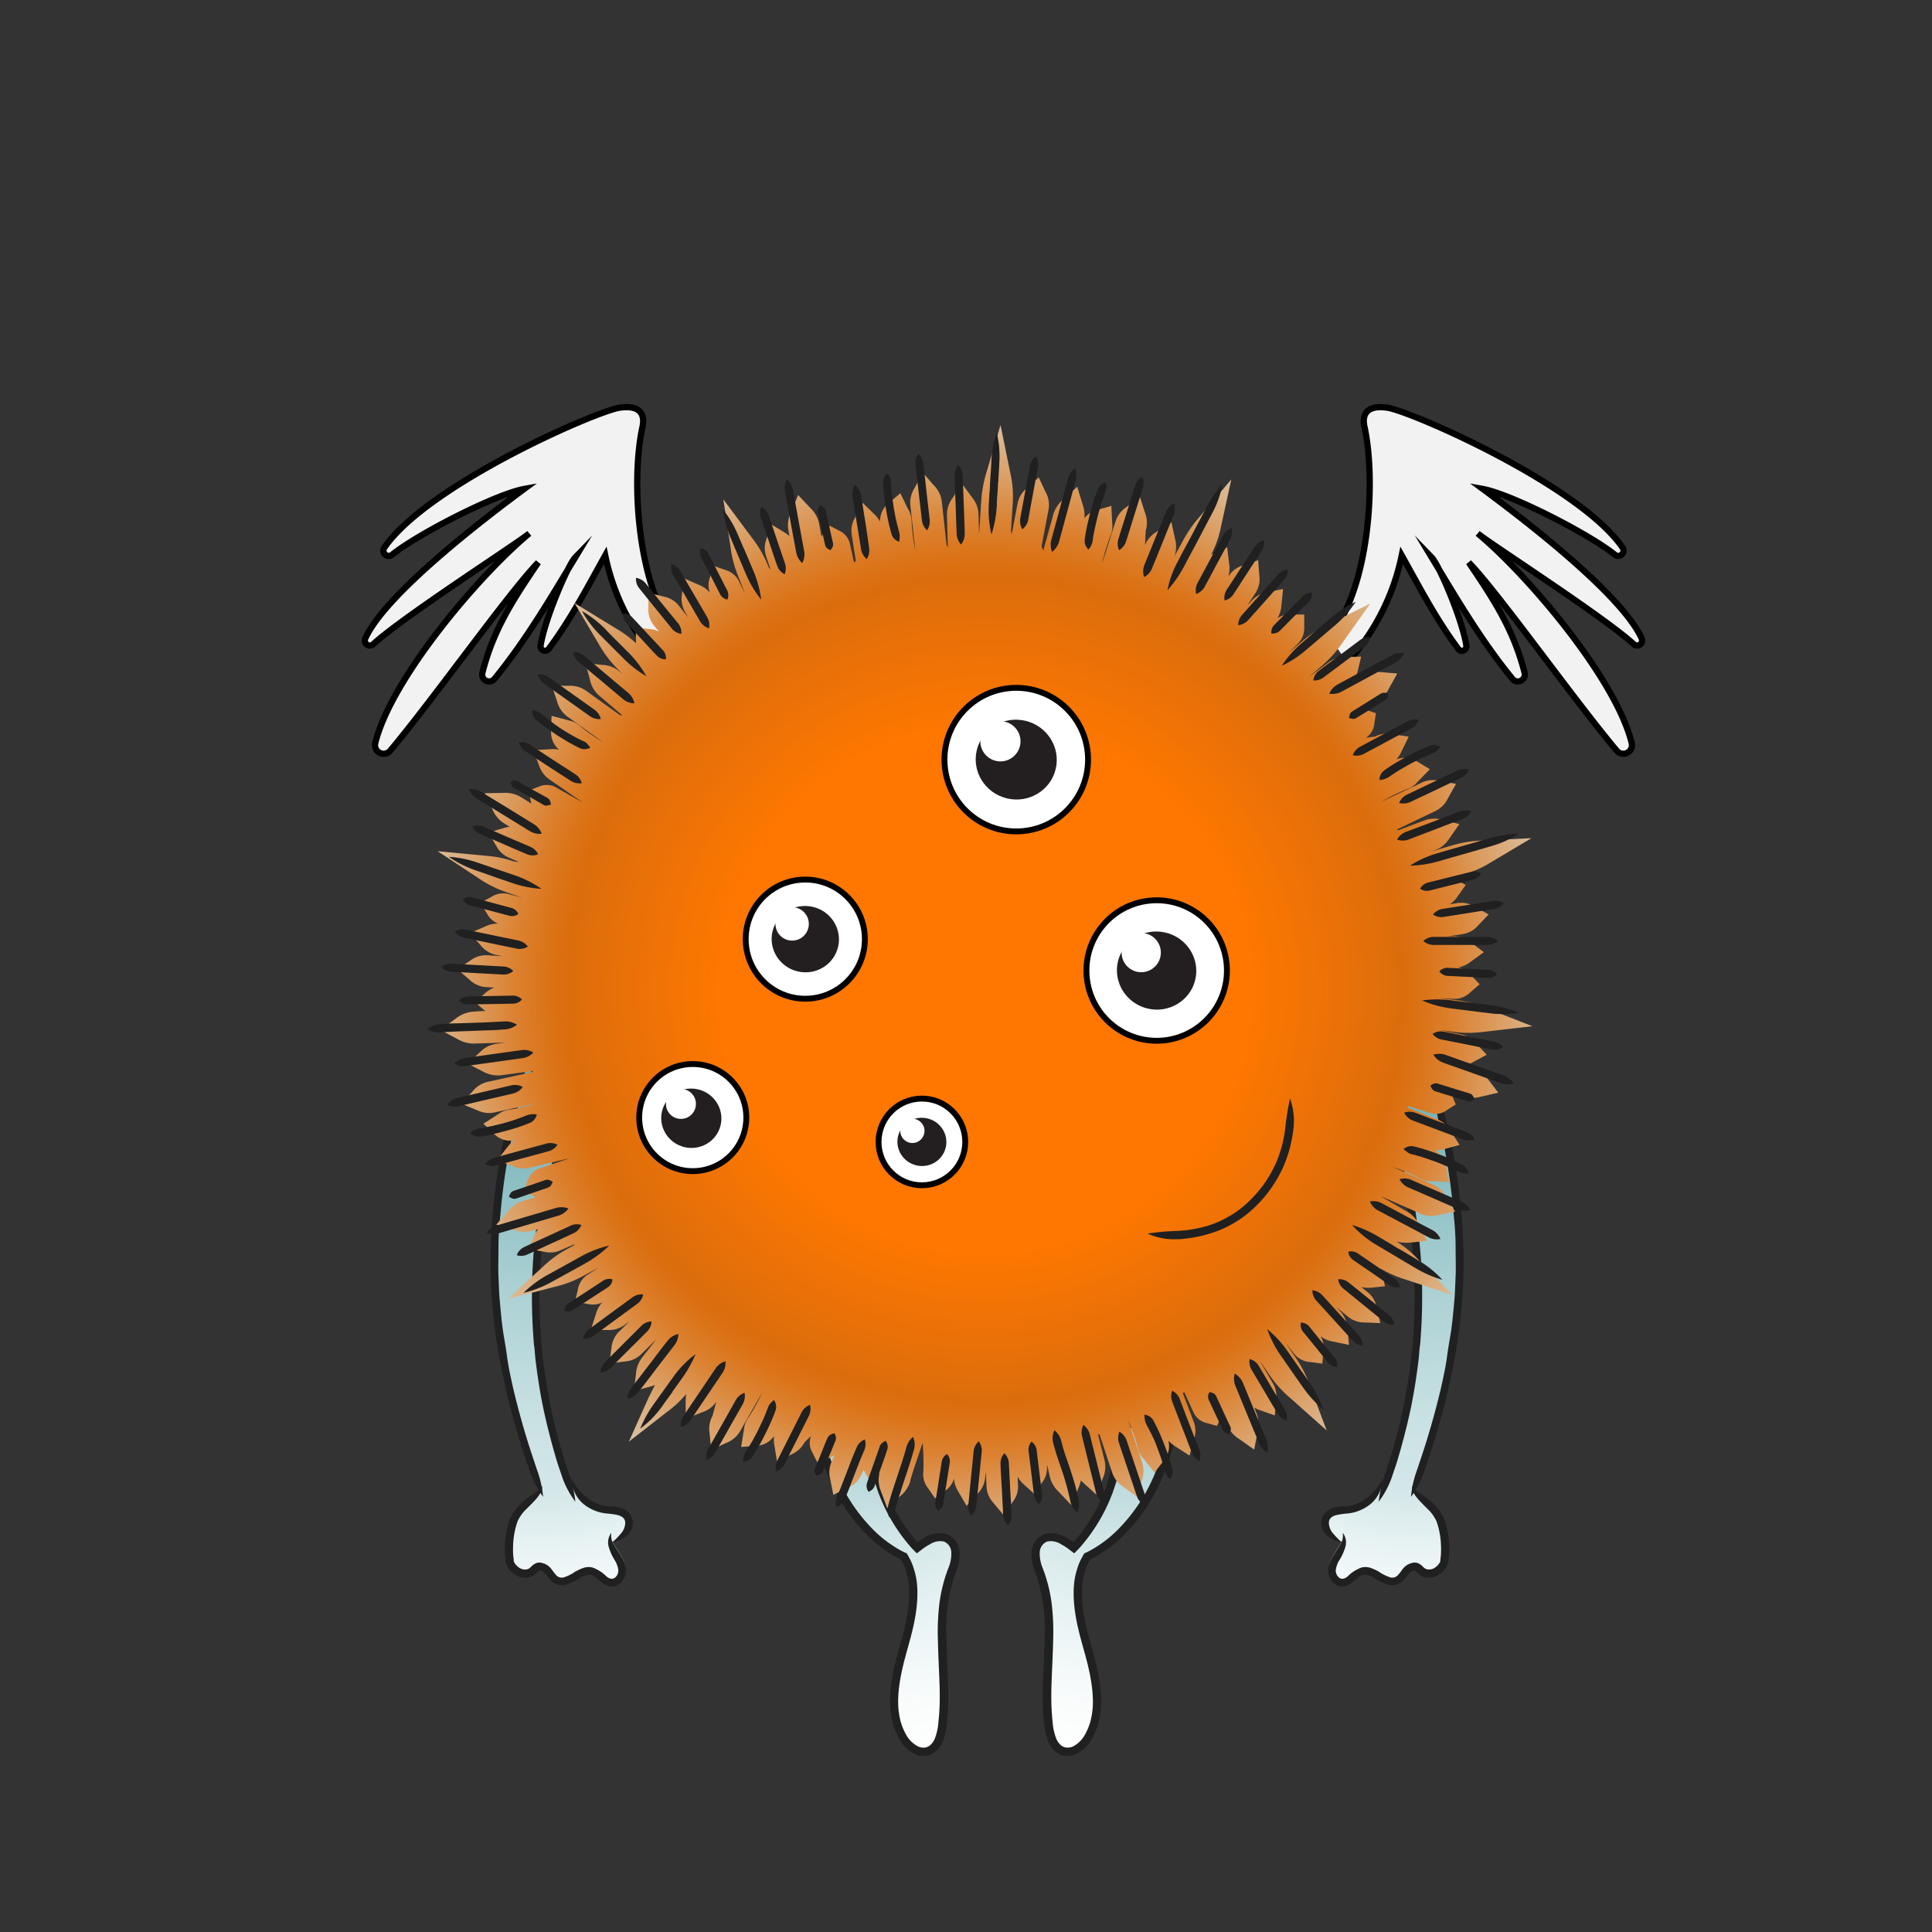 <svg xmlns="http://www.w3.org/2000/svg" xmlns:xlink="http://www.w3.org/1999/xlink" viewBox="0 0 300 300"><rect x="0" y="0" width="300" height="300" fill="#333333" stroke="none"/><defs><style>.cls-1{fill:url(#radial-gradient);}.cls-2{fill:#202020;}.cls-3{fill:url(#New_Gradient_Swatch_19);}.cls-4,.cls-6{fill:#fff;}.cls-4,.cls-8{stroke:#000;stroke-miterlimit:10;}.cls-4{stroke-width:0.76px;}.cls-5{fill:#231f20;}.cls-7{fill:url(#radial-gradient-2);}.cls-8{fill:#f2f2f2;}</style><radialGradient id="radial-gradient" cx="7.14" cy="43.34" fy="-5.857" r="56.22" gradientUnits="userSpaceOnUse"><stop offset="0.05" stop-color="#66aab0"/><stop offset="0.16" stop-color="#7db7bc"/><stop offset="0.4" stop-color="#acd1d4"/><stop offset="0.59" stop-color="#c9e1e3"/><stop offset="0.7" stop-color="#d4e7e9"/><stop offset="0.8" stop-color="#ebf4f5"/><stop offset="0.89" stop-color="#fafcfc"/><stop offset="0.97" stop-color="#fff"/></radialGradient><radialGradient id="New_Gradient_Swatch_19" cx="47.14" cy="42.3" r="102.7" gradientTransform="translate(39.92 46.18) scale(0.99 0.98)" gradientUnits="userSpaceOnUse"><stop offset="0.4" stop-color="#f70"/><stop offset="0.64" stop-color="#db6d0d"/><stop offset="0.67" stop-color="#db7317"/><stop offset="0.72" stop-color="#db8232"/><stop offset="0.78" stop-color="#db9b5e"/><stop offset="0.84" stop-color="#dbb388"/><stop offset="0.93" stop-color="#dbcec3"/></radialGradient><radialGradient id="radial-gradient-2" cx="10" cy="25.24" fy="-19.135" r="49.88" gradientUnits="userSpaceOnUse"><stop offset="0.04" stop-color="#66aab0"/><stop offset="0.14" stop-color="#86bcc0"/><stop offset="0.29" stop-color="#b1d4d7"/><stop offset="0.44" stop-color="#d3e7e8"/><stop offset="0.59" stop-color="#ebf4f5"/><stop offset="0.72" stop-color="#fafcfc"/><stop offset="0.83" stop-color="#fff"/></radialGradient><symbol id="Fuzzballs_arm_1" data-name="Fuzzballs_arm_1" viewBox="0 0 22.77 83.22"><path class="cls-1" d="M22.55,72.9c-2.81-2.8-6.09-2-9.09-5l-1.13-1.7A101,101,0,0,1,8.78,52.6C8.49,51.07,8.24,49.52,8,48A90.13,90.13,0,0,1,9.5,16.81,50.81,50.81,0,0,1,13,6.07S5.83.78,5.83,0C5.1,1.36,3.47,9.36,3,11.11-.38,23.87,1,39.83,2.72,50.28c.22,1.33,1.36,4.93,1.7,6.22,1,3.86,1.87,8,3.53,11.44l-.16.12c-.27.19-.53.36-.81.54A10.45,10.45,0,0,0,5.17,70a9.28,9.28,0,0,0-.7.77,6.21,6.21,0,0,0-.94,1.59,13.08,13.08,0,0,0-.91,4.18,11,11,0,0,0,.13,2.34c0,.11,0,.22.08.33a2.39,2.39,0,0,0,.15.37,4.93,4.93,0,0,0,.36.53,3.54,3.54,0,0,0,1,.82,2.68,2.68,0,0,0,2.36.26,2.58,2.58,0,0,0,.86-.59,1.17,1.17,0,0,1,.37-.3c.07,0,.38,0,.52.13a.73.73,0,0,1,.21.15,1.43,1.43,0,0,1,.25.25c.18.18.38.52.8,1a2.38,2.38,0,0,0,2.16.72,7.27,7.27,0,0,0,2.16-1A2.88,2.88,0,0,1,15.83,81c.54.08,1,.68,1.75,1.22a2.66,2.66,0,0,0,1.35.56,2,2,0,0,0,1.43-.45,2.83,2.83,0,0,0,1.16-2.09,4,4,0,0,0-.36-1.34,6.05,6.05,0,0,0-.32-.61c-.47-.83-.88-1.32-1.17-1.86-.06-.12-.13-.25-.18-.38a5.58,5.58,0,0,0,1.91-.8A2.57,2.57,0,0,0,22.55,72.9Z"/><path class="cls-2" d="M4.39,4.64a16.16,16.16,0,0,0-1.7,4.19c-.16.75-.48,2.25-.88,4.08A101,101,0,0,0,.31,23.68C.1,25.53.1,27.35,0,29s0,3.22,0,4.53.11,2.39.14,3.13.1,1.17.1,1.17,0,.42.1,1.17.15,1.82.34,3.11.37,2.83.69,4.48S2.06,50,2.46,51.84c.85,3.6,1.92,7.38,2.94,10.42.4,1.18.72,2.14.88,2.62a16.54,16.54,0,0,0,2.1,4,16.25,16.25,0,0,0-1-4.4l-.86-2.6c-1-3-2.07-6.76-2.91-10.31-.4-1.79-.79-3.54-1-5.18S2.09,43.26,1.92,42s-.27-2.34-.34-3.07-.1-1.15-.1-1.15-.05-.42-.1-1.16-.08-1.79-.14-3.08,0-2.81,0-4.47.1-3.44.3-5.26A100.69,100.69,0,0,1,3,13.15c.39-1.81.7-3.3.86-4A16.31,16.31,0,0,0,4.39,4.64Z"/><path class="cls-2" d="M9.66,16.41a14.27,14.27,0,0,0-1.54,4.26c0,.25-.11.62-.2,1.09,0,.23-.09.48-.14.76-.11.5-.18,1.16-.27,1.78a85,85,0,0,0-.83,8.47,91.18,91.18,0,0,0,.19,11.07s0,.33.09.92.11,1.42.24,2.43c.25,2,.64,4.78,1.24,7.62s1.39,5.8,2.11,8.22c.37,1.18.72,2.14.87,2.62a14.3,14.3,0,0,0,2.13,4,19.54,19.54,0,0,0-1-4.39c-.15-.48-.49-1.43-.85-2.59-.71-2.39-1.53-5.31-2.08-8.11s-1-5.51-1.23-7.51c-.14-1-.18-1.83-.25-2.4s-.08-.9-.08-.9A90.09,90.09,0,0,1,7.9,32.82c.17-2.85.41-5.84.82-8.34.09-.62.16-1.26.26-1.76,0-.27.1-.52.14-.75.08-.46.15-.83.19-1.07A19.25,19.25,0,0,0,9.66,16.41Z"/><path class="cls-2" d="M13,66a4.7,4.7,0,0,0,.45,2.19A5.22,5.22,0,0,0,15,70.14a7.05,7.05,0,0,0,1.81,1,6,6,0,0,0,1.13.31,6.29,6.29,0,0,0,.72.1,13.92,13.92,0,0,1,1.52.21c1.25.27,1.32.92,1.35,1.22a2.6,2.6,0,0,1-.64,1.71,13.47,13.47,0,0,1-1.46,1.5,6.27,6.27,0,0,0,2.06-.85,2.78,2.78,0,0,0,1.25-2.43,2.33,2.33,0,0,0-.45-1.27,3,3,0,0,0-1.84-1.08c-.32-.07-.74-.12-1.08-.16l-.58,0s-.3,0-.63-.1a5.29,5.29,0,0,1-.93-.26,5.68,5.68,0,0,1-1.51-.81,10.13,10.13,0,0,1-1.6-1.45A7.1,7.1,0,0,1,13,66Z"/><path class="cls-2" d="M19.31,74.63a2.52,2.52,0,0,0-.43,2.21,8.06,8.06,0,0,0,1,2.22,4,4,0,0,1,.54,1.52,1.47,1.47,0,0,1-.5,1.21c-.35.29-.81.29-1.37-.15a5.94,5.94,0,0,0-2.31-1.47,2.71,2.71,0,0,0-1.56.14,8,8,0,0,0-1.21.58,6.69,6.69,0,0,1-1.85.9,1.21,1.21,0,0,1-1.16-.4c-.29-.31-.55-.7-.78-1a3.44,3.44,0,0,0-.39-.4,2.56,2.56,0,0,0-1-.51,1.56,1.56,0,0,0-1,0,2.4,2.4,0,0,0-.82.58,1.68,1.68,0,0,1-.5.37,1.64,1.64,0,0,1-1.38-.19A2.75,2.75,0,0,1,4,79.72a3.11,3.11,0,0,1-.25-.38.59.59,0,0,1-.06-.14c0-.07,0-.14,0-.22a10.9,10.9,0,0,1-.11-2.16,12.62,12.62,0,0,1,.71-4,6.15,6.15,0,0,1,1.43-2c.62-.63,1.15-1.13,1.61-1.68a6.35,6.35,0,0,0,.63-.88,1.57,1.57,0,0,0,.25-1.14,1.48,1.48,0,0,1-.64.8c-.27.2-.54.37-.83.56A11.21,11.21,0,0,0,4.79,70a10.52,10.52,0,0,0-.73.81,6.62,6.62,0,0,0-1,1.65,13.71,13.71,0,0,0-.79,4.37,11.94,11.94,0,0,0,.13,2.44c0,.1.06.22.09.33a2.62,2.62,0,0,0,.15.39,4.14,4.14,0,0,0,.38.55,3.48,3.48,0,0,0,1,.85,2.81,2.81,0,0,0,2.45.27A2.44,2.44,0,0,0,7.36,81a1.35,1.35,0,0,1,.38-.3c.08-.06.4,0,.54.13a1.33,1.33,0,0,1,.23.15,2.33,2.33,0,0,1,.26.26c.18.2.39.54.82,1a2.49,2.49,0,0,0,2.24.75,7.76,7.76,0,0,0,2.25-1A2.91,2.91,0,0,1,16,81.36c.56.08,1.09.7,1.82,1.26a2.66,2.66,0,0,0,1.4.59,2.06,2.06,0,0,0,1.48-.47,2.72,2.72,0,0,0,.94-2.24,4.17,4.17,0,0,0-.38-1.39c-.13-.3-.24-.49-.32-.64-.5-.85-.92-1.37-1.22-1.93A2.67,2.67,0,0,1,19.31,74.63Z"/></symbol><symbol id="Fuzzballs_leg_2" data-name="Fuzzballs_leg_2" viewBox="0 0 23.42 56.36"><path class="cls-7" d="M.13,0C2.45,19.75,14.48,24.4,14.48,24.4c2.59,4.24,1.35,9.67,0,14.45S11.81,49,14.28,53.33c.84,1.47,2.49,2.8,4.09,2.24,1.45-.5,2-2.25,2.21-3.77,1.12-8.06-1.4-16.57,1.27-24.26a13.14,13.14,0,0,0,.89-3,3.09,3.09,0,0,0-1.09-2.83c-1.53-1.06-3.62.08-5,1.28,0,0-7.56-7.42-7-18"/><path class="cls-2" d="M.13,0A22.29,22.29,0,0,0,0,2.38c0,.38,0,.78.06,1.21S.21,4.46.32,5c.07.27.16.68.28,1.19.06.25.11.53.2.83l.69,2.2c.22.81.61,1.59.92,2.41A28.79,28.79,0,0,0,8.64,21a20.63,20.63,0,0,0,4.86,3.63l.35.18.17.07h0l.23.42a8.3,8.3,0,0,1,.53,1.27,10.82,10.82,0,0,1,.52,2.72c.24,3.76-.93,7.42-1.86,10.82s-1.49,6.79-1,9.68a10.69,10.69,0,0,0,1.26,3.75,6,6,0,0,0,2.2,2.29,3.39,3.39,0,0,0,2.17.46,2.33,2.33,0,0,0,.79-.23,2.44,2.44,0,0,0,.69-.42,4.24,4.24,0,0,0,1.22-1.76,10.82,10.82,0,0,0,.61-3c.13-1.12.18-2.4.21-3.79,0-2.79-.23-6-.3-9.54A27.3,27.3,0,0,1,22.83,26.8a7,7,0,0,0,.56-3.17A3.74,3.74,0,0,0,22.82,22a3,3,0,0,0-1.48-1.17,4.26,4.26,0,0,0-3.37.45,10.91,10.91,0,0,0-1.31.83h0l-.18-.21a26.38,26.38,0,0,1-3.19-4.56,26.8,26.8,0,0,1-1.18-2.41c-.17-.4-.33-.81-.49-1.21s-.25-.75-.37-1.12a19.38,19.38,0,0,1-.69-2.83c-.36-2-.57-3-1-4.76a10.25,10.25,0,0,0-.33,5A22.81,22.81,0,0,0,10,13c.13.39.27.79.4,1.19l.51,1.27c.37.85.78,1.7,1.24,2.53a28.4,28.4,0,0,0,3.35,4.8l.31.34.5.52c.09.07.17.2.26.23l.28-.22.58-.44a7.39,7.39,0,0,1,1.17-.75A3,3,0,0,1,20.89,22a1.92,1.92,0,0,1,1.18,1.73,6,6,0,0,1-.49,2.57,24.3,24.3,0,0,0-1.43,5.73,37.85,37.85,0,0,0-.23,5.57c.07,3.57.32,6.79.3,9.51a35.71,35.71,0,0,1-.2,3.66,9.24,9.24,0,0,1-.53,2.62,2.93,2.93,0,0,1-.81,1.22,1.59,1.59,0,0,1-.4.24,1.44,1.44,0,0,1-.44.13,2.09,2.09,0,0,1-1.33-.31,4.63,4.63,0,0,1-1.69-1.78,9.57,9.57,0,0,1-1.11-3.3c-.42-2.59.09-5.77,1-9.13s2.15-7.15,1.9-11.26a11.52,11.52,0,0,0-.59-3,8.69,8.69,0,0,0-.6-1.45c-.15-.26-.19-.38-.49-.87l-.35-.15-.17-.08-.31-.16a19.43,19.43,0,0,1-4.53-3.39,27.6,27.6,0,0,1-5.94-9c-.3-.79-.67-1.54-.89-2.32L2.08,6.63C2,6.35,2,6.07,1.89,5.83c-.12-.49-.21-.89-.27-1.16-.12-.48-.24-.91-.35-1.32S1.07,2.58,1,2.22A23.13,23.13,0,0,0,.13,0Z"/></symbol><symbol id="Fuzzballs_wing_1" data-name="Fuzzballs_wing_1" viewBox="0 0 50.98 56.48"><path class="cls-8" d="M50.6,37.23C44.25,29.89,43,12.58,44.94,3.66c.2-.87.61-3.7-3.68-3.07C37.56,1.13,10.56,12.88,3.61,23a.85.85,0,0,0,1.24,1.13c4-3.26,16.58-9.71,21.16-10.54C19.72,18.24,3.8,30.38.57,37.52a.8.8,0,0,0,1.25.94c4.83-4.44,23.29-16.27,25-17.75C18.72,27.44,4.7,44,2.17,54.25a1.38,1.38,0,0,0,2.4,1.23C11.51,47.21,23.7,30,28.25,25.36,24.39,31.08,21.09,36,19.32,43a1.11,1.11,0,0,0,1.93,1c5-6.12,8.83-12.67,12.92-19.43-1.18,1.22-4.9,9.93-5.54,14.12a.72.72,0,0,0,1.28.54c3.63-4.88,6.11-9.71,9.07-15A36.45,36.45,0,0,0,47.7,41.38"/></symbol><symbol id="Fuzzballs_body_1" data-name="Fuzzballs_body_1" viewBox="0 0 171.59 170.84"><path class="cls-3" d="M162.32,99.66l-.86-.31a5.33,5.33,0,0,0,.9-.41l2.13-1.15L162.83,96a4,4,0,0,0-2.25-1.36l-3.67-.75-.21,0,2.63.34c.61.08,1.15.13,1.64.15a19.05,19.05,0,0,0,3.16-.16l7.46-.86-7-2.74A18,18,0,0,0,160,89.34L157.25,89l2.23.12a3.42,3.42,0,0,0,2.44-1l1.48-1.27-1.34-1.43a3.53,3.53,0,0,0-2-1.19,4.29,4.29,0,0,0,1.94-.87l2.05-1.5-2-1.51a4,4,0,0,0-2.57-.95h-1l2.34-.35a3.94,3.94,0,0,0,2.34-1.33L164.8,76l-2.14-1.18a3.9,3.9,0,0,0-2.66-.59l-1.25.19A4,4,0,0,0,160,73.17l1.24-1.75-1.9-1-.23-.11,1.45-.41A16.84,16.84,0,0,0,165,68l6.45-3.84-7.5.37a18.51,18.51,0,0,0-4.71.72l-3.4,1,.76-.28a4.36,4.36,0,0,0,2.1-1.77l1.55-2.23-2.63-.65a4.33,4.33,0,0,0-2.77.07l-4.09,1.54a1.24,1.24,0,0,0-.23-.12l6-2.86a4.2,4.2,0,0,0,1.92-1.94l1.28-2.28-2.58-.47a4.24,4.24,0,0,0-2.74.27l-6.33,3c.58-.34,1.08-.6,1.08-.6s.65-.35,1.37-.69,1.36-.61,1.67-.73a3.81,3.81,0,0,0,1.62-1.15l1.85-1.91-2-1.21a3.56,3.56,0,0,0-3.11-.34l-.06,0a5.12,5.12,0,0,0,.78-1.22l1.1-2.29-2.51-.37a4.06,4.06,0,0,0-2.71.36l-1.4.18a3,3,0,0,0,1.3-2.26l.23-1.55-1.49-.5c-.12,0-.27-.09-.44-.13l1.91-1a4.57,4.57,0,0,0,1.93-2l1.41-2.53-2.88-.24a4.72,4.72,0,0,0-2.79.48l-.8.43a5.36,5.36,0,0,0,.3-.94l.56-2.35-2.42.05a4,4,0,0,0-2.52.75l-3,2.23-.17.12,2-1.72a18,18,0,0,0,3.2-3.58l4.35-6.11-6.71,3.35a18,18,0,0,0-4,2.62l-2.07,1.77,1.59-1.56a3.43,3.43,0,0,0,.91-2.46l0-2-2,0A3.56,3.56,0,0,0,132,30a4.44,4.44,0,0,0,.62-2l.25-2.53-2.48.51A4.09,4.09,0,0,0,128,27.29l-.69.76,1.31-2a3.93,3.93,0,0,0,.57-2.62L129,21l-2.31.8a3.91,3.91,0,0,0-2.21,1.58l-.12.18a4.41,4.41,0,0,0,.14-2L124.2,19l-2.32,1.06-.16.08a16.5,16.5,0,0,0,1.52-4.37l1.6-7.32L120,14.16a19.7,19.7,0,0,0-2.71,3.89L116,20.39a4.35,4.35,0,0,0,.11-2.65l-.57-2.64-2.27,1.47a4.37,4.37,0,0,0-1.84,2.07l.12-2.23a4.2,4.2,0,0,0-.1-2.73l-.8-2.5-2.1,1.57a4.26,4.26,0,0,0-1.68,2.19l-2.13,6.66c.15-.66.3-1.2.3-1.2s.19-.71.43-1.47c.11-.34.3-.94.6-1.72a3.74,3.74,0,0,0,.27-2l-.13-2.65-2.28.66a3.49,3.49,0,0,0-1.9,1.27,5.14,5.14,0,0,0-.26-2.09l-.86-2.81-2.18,2A4.67,4.67,0,0,0,97.17,14l-1.53,5.5c-.06-.16-.13-.31-.19-.45l-.08-.17,1.09-5.76A4.05,4.05,0,0,0,96,10.41L94.93,8.14l-1.86,1.7a4,4,0,0,0-1.42,2.33L90.73,17c0-.18-.07-.37-.11-.56l.28-4.25a16.59,16.59,0,0,0-.4-4.83L89,0,86.87,7.2A19.29,19.29,0,0,0,86,11.88L85.67,17l-.09-3.19a4.36,4.36,0,0,0-1-2.57L83,9.1l-1.47,2.27A4.3,4.3,0,0,0,80.68,14l.14,5a2.59,2.59,0,0,0-.19-.33l-.75-6.81a4.2,4.2,0,0,0-1.2-2.45l-1.75-2L75.65,9.8A4.18,4.18,0,0,0,75,12.48l.76,7c-.13-.66-.22-1.21-.22-1.21s-.11-.73-.2-1.52-.13-1.57-.15-1.82a3.8,3.8,0,0,0-.55-1.9c-.05-.08-.09-.17-.14-.26L73.45,10.6l-1.81,1.53A3.55,3.55,0,0,0,70.3,15V15a4.79,4.79,0,0,0-.9-1.15L67.6,12.1l-1.17,2.25A4.06,4.06,0,0,0,65.89,17l.64,4.12c-.09.07-.19.13-.28.21l-.65-2.95a3,3,0,0,0-1.71-2l-1.4-.73-1,1.25a5,5,0,0,0-.3.41l-.33-1.88A4.64,4.64,0,0,0,59.58,13l-2-2.12-1.12,2.67a4.58,4.58,0,0,0-.4,2.79l.16.9a6.79,6.79,0,0,0-.81-.58l-2.06-1.26-.7,2.32a4,4,0,0,0-.06,2.63l.71,2.13L53,22.08l-.16-.38a17.68,17.68,0,0,0-2.41-4.15l-4.47-6,1.12,7.42a17.79,17.79,0,0,0,1.24,4.65l1,2.52-1-2a3.36,3.36,0,0,0-2.06-1.63l-1.84-.65-.56,1.87a3.44,3.44,0,0,0,0,2.29,4.39,4.39,0,0,0-1.72-1.21l-2.32-1-.29,2.52A4.07,4.07,0,0,0,40,29l.51.89L39,28a3.93,3.93,0,0,0-2.32-1.36l-2.37-.6,0,2.44a4,4,0,0,0,.82,2.6l.84,1a4.25,4.25,0,0,0-1.5-.4l-2.13-.23.06,2.14c0,.09,0,.19,0,.3a17.58,17.58,0,0,0-3.15-2.32l-6.4-3.92,3.82,6.46A17.92,17.92,0,0,0,29.65,38l.71.72-.54-.46a4.33,4.33,0,0,0-2.56-1L24.56,37l.7,2.62a4.41,4.41,0,0,0,1.4,2.39l3.61,3.07-.33,0-5.36-3.86A4.2,4.2,0,0,0,22,40.5H19.33L20.17,43a4.27,4.27,0,0,0,1.56,2.27l5.57,4c-.53-.32-.94-.59-.94-.59s-.61-.4-1.26-.86-1.19-.9-1.45-1.11a3.78,3.78,0,0,0-1.79-.86l-2.57-.69-.07,2.36a3.55,3.55,0,0,0,1.2,2.89l0,0A4.78,4.78,0,0,0,19,50.35l-2.54.14.89,2.38A4.14,4.14,0,0,0,19,55.07s5.39,3.72,5.14,3.56l-4.3-2.43a3,3,0,0,0-2.61,0l-1.47.55.28,1.54c0,.13.06.31.12.5l-1.62-1a4.68,4.68,0,0,0-2.73-.66l-2.89.05,1.24,2.62A4.56,4.56,0,0,0,12,61.91l.78.49a5.53,5.53,0,0,0-1,.21l-2.32.69,1.25,2.07a4,4,0,0,0,1.92,1.8l1.6.7-.72-.08a17.8,17.8,0,0,0-4.45-.9l-7.47-.71,6.26,4.13a17.69,17.69,0,0,0,4.28,2.19l2.58.91-2.15-.59a3.38,3.38,0,0,0-2.59.44l-1.71.94,1,1.67A3.44,3.44,0,0,0,11,77.44a4.29,4.29,0,0,0-2.08.46l-2.31,1,1.67,1.9a4.14,4.14,0,0,0,2.32,1.47l1,.21-2.36-.14h0a4,4,0,0,0-2.56.81l-2,1.37,1.85,1.6A4,4,0,0,0,9,87.28l1.38.08A4.34,4.34,0,0,0,9,88.21L7.4,89.64,9,91a.1.1,0,0,0,.05,0c-.83,0-1.58.08-1.87.1a4.8,4.8,0,0,0-2.67,1L2,93.93l2.69,1.43A5,5,0,0,0,7,96.05a3.38,3.38,0,0,0,.45,0l4.72-.15-1.5.2a4.29,4.29,0,0,0-2.45,1.25l-2,1.81,2.41,1.23a4.62,4.62,0,0,0,2,.6,4.6,4.6,0,0,0,.73,0l5.06-.68-.19.19L9.36,102a4.19,4.19,0,0,0-2.31,1.45l-1.76,1.94,2.41,1a4.62,4.62,0,0,0,1.71.45,4.15,4.15,0,0,0,1-.09l6.83-1.48-1.18.34s-.71.19-1.49.36-1.54.3-1.79.34a3.83,3.83,0,0,0-1.84.75,2.5,2.5,0,0,1-.24.16l-2,1.28,1.72,1.64a3.49,3.49,0,0,0,2.37,1,5.66,5.66,0,0,0,.58,0h.06a5,5,0,0,0-1,1l-1.6,2,2.37.93a4.47,4.47,0,0,0,1.57.38,4,4,0,0,0,1.15-.12s6.52-1.56,6.09-1.43l-4.69,1.57a3,3,0,0,0-1.77,1.91L15,118.86l1.34.82.45.25-1.84.53A4.65,4.65,0,0,0,12.6,122l-1.9,2.18,2.77.84a5.85,5.85,0,0,0,1.43.27,4.25,4.25,0,0,0,1.39-.17l.88-.25a5.85,5.85,0,0,0-.49.86l-1,2.19,2.38.45a5.65,5.65,0,0,0,.92.12,3.6,3.6,0,0,0,1.7-.34l2.3-1-.34.3-.68.37A17.56,17.56,0,0,0,18,130.66l-5.53,5.07,7.26-1.89a17.6,17.6,0,0,0,4.49-1.71l2.41-1.31L24.79,132a3.41,3.41,0,0,0-1.41,2.21l-.45,1.91,1.92.36a4.54,4.54,0,0,0,.77.1,3.17,3.17,0,0,0,1.53-.32,4.37,4.37,0,0,0-1,1.86l-.77,2.41,2.53,0a4.09,4.09,0,0,0,2.64-.73l.83-.61-1.68,1.66a4,4,0,0,0-1.11,2.46l-.35,2.42,2.42-.31a3.92,3.92,0,0,0,2.5-1.09L35.54,142l-2.14,2.74a4.67,4.67,0,0,0-1,2.52L32.08,150l2.7-.73.57-.18c-.33.59-.62,1.2-1,1.94l-3.06,6.84,5.92-4.61a16.65,16.65,0,0,0,3-2.81,5.91,5.91,0,0,0-.1,1.17v2.7l2.53-1a4.26,4.26,0,0,0,2.23-1.64l-.58,2.16a4.17,4.17,0,0,0-.47,2.69l.26,2.61,2.38-1.1a4.17,4.17,0,0,0,2.1-1.79l3.47-6.07c-.29.61-.54,1.11-.54,1.11s-.34.65-.73,1.35c-.25.45-.58,1-.94,1.55a3.76,3.76,0,0,0-.67,1.87c0,.09,0,.19-.05.29l-.38,2.34,2.36-.17a3.56,3.56,0,0,0,2.75-1.51l0,0a5.31,5.31,0,0,0,.06,1.45l.41,2.51,2.27-1.14a4.12,4.12,0,0,0,2-1.85l1-1a3,3,0,0,0,.23,2.6l.7,1.41,1.51-.45a3.93,3.93,0,0,0,1.19-.56l-.38.89-.07.17a4.06,4.06,0,0,0-.2,2.64l.49,2.45L65.36,165a4,4,0,0,0,2-1.93c.08-.17.21-.46.36-.81l.83,1.41,1.59-.89.06,0a4.41,4.41,0,0,0,.21,2.74l1,2.68,2.08-1.93a4.6,4.6,0,0,0,1.5-2.27l0-.11c.12-.41.39-1.33.67-2.16l1.25-3.67a38.9,38.9,0,0,1,.11,4.48,3.37,3.37,0,0,0,.71,2.53l1.11,1.61,1.55-1.18a3.47,3.47,0,0,0,1.39-1.87,4.39,4.39,0,0,0,.67,2l1.28,2.2L85.39,166a4.07,4.07,0,0,0,1.22-2.45l.11-1,.11,2.37a4,4,0,0,0,1.07,2.46l1.57,1.88,1.4-2a3.9,3.9,0,0,0,.85-2.58l-.06-1.38a4.38,4.38,0,0,0,1,1.25l1.58,1.43,1.21-1.76a3.6,3.6,0,0,0,.76-2.56l0-.25c.2.78.37,1.56.43,1.87A4.79,4.79,0,0,0,98,165.62l2,2.1,1.1-2.67a6,6,0,0,0,.37-1.15l.41.38,2,1.81,1-2.52a4.37,4.37,0,0,0,.28-2.77l-1-4,.19-.13,2,6.05a4.21,4.21,0,0,0,1.69,2.14l2.11,1.55.78-2.5a4.3,4.3,0,0,0,.07-2.76l-2.19-6.64c.26.62.46,1.14.46,1.15s.26.68.52,1.44.45,1.5.52,1.74a3.69,3.69,0,0,0,.94,1.75l.19.22,1.48,1.85,1.45-1.87a3.54,3.54,0,0,0,.72-3l0-.06a5.21,5.21,0,0,0,1.12.92l2.14,1.38.67-2.45a4.08,4.08,0,0,0,0-2.74l-1.71-4.5.23-.15,1.48,3.25a3,3,0,0,0,2.08,1.56l1.51.42.68-1.42a4.73,4.73,0,0,0,.2-.47l.72,1.78a4.62,4.62,0,0,0,1.81,2.12l2.37,1.67.54-2.84a4.69,4.69,0,0,0-.19-2.82l-.34-.85a5.06,5.06,0,0,0,.91.4l2.28.81.2-2.42a3.94,3.94,0,0,0-.49-2.58l-1.9-3.23-.1-.19,1.5,2.19a18,18,0,0,0,3.23,3.56l5.62,5-2.64-7a17.46,17.46,0,0,0-2.17-4.29l-1.55-2.25,1.39,1.74a3.42,3.42,0,0,0,2.35,1.17l1.94.25.17-2a3.59,3.59,0,0,0-.44-2.25,4.25,4.25,0,0,0,1.93.83l2.48.51-.24-2.52a4.15,4.15,0,0,0-1-2.55l-.69-.76,1.83,1.5a4,4,0,0,0,2.51.85h0l2.45.1-.55-2.39a4,4,0,0,0-1.35-2.36l-1.05-.86a3.23,3.23,0,0,0,.74.11,5.6,5.6,0,0,0,.83,0l2.12-.22-.5-2.07A4.73,4.73,0,0,0,148,131a18.84,18.84,0,0,0,4,1.73l7.14,2.35-5.21-5.42a16.6,16.6,0,0,0-3.44-2.88,3.9,3.9,0,0,0,1.06.19,6.27,6.27,0,0,0,1,0l2.69-.29L154,124.2a4.43,4.43,0,0,0-1.87-2.06s-4-2.3-4-2.35l6.17,2.71a3.61,3.61,0,0,0,1.38.32,5.25,5.25,0,0,0,1.34-.14l2.57-.53-1.34-2.25a4.31,4.31,0,0,0-2-1.9l-6.41-2.82,1.17.43s.68.26,1.41.58c.48.2,1.09.49,1.65.78a3.78,3.78,0,0,0,1.93.47h.29l2.37.13-.42-2.33a3.6,3.6,0,0,0-1.78-2.57l-.07,0a5,5,0,0,0,1.44-.21l2.45-.67-1.36-2.14a4.21,4.21,0,0,0-2.06-1.81L152.21,106a2.56,2.56,0,0,0,.11-.24l3.48,1.1a2.82,2.82,0,0,0,2.56-.51l1.33-.84-.6-1.45c-.06-.12-.12-.28-.22-.46l1.8.65a4.31,4.31,0,0,0,1.28.25,5.62,5.62,0,0,0,1.52-.17l2.82-.65-1.75-2.3A4.64,4.64,0,0,0,162.32,99.66Z"/><path class="cls-2" d="M87.6,17a18,18,0,0,0,.83-4.59c0-.32,0-.85.11-1.95,0-.28.06-.94.06-.94s0-.56.06-.87c.08-1.47.14-2.38.16-2.86a15.75,15.75,0,0,0-.42-4.66,18.2,18.2,0,0,0-.83,4.59c0,.48-.08,1.39-.17,2.85,0,.31-.05.87-.05.87s0,.66-.06.94c-.06,1.11-.09,1.64-.11,2A15.68,15.68,0,0,0,87.6,17Z"/><path class="cls-2" d="M82.45,6.19a2.74,2.74,0,0,0-.57,1.69c0,.76.15,4.52.15,4.52s.13,3.76.16,4.52a2.64,2.64,0,0,0,.68,1.64,2.7,2.7,0,0,0,.57-1.69c0-.75-.15-4.51-.15-4.51s-.13-3.77-.16-4.52A2.69,2.69,0,0,0,82.45,6.19Z"/><path class="cls-2" d="M76.22,4.44a2.55,2.55,0,0,0-.43,1.68c.08.72.5,4.35.5,4.35s.42,3.62.51,4.35a2.55,2.55,0,0,0,.8,1.54A2.52,2.52,0,0,0,78,14.68c-.08-.73-.5-4.35-.5-4.35S77.12,6.7,77,6A2.51,2.51,0,0,0,76.22,4.44Z"/><path class="cls-2" d="M71.48,7.52A1.78,1.78,0,0,0,70.77,9c0,.35.07,1.36.19,2.28s.25,1.74.25,1.74.13.83.32,1.73.45,1.89.56,2.22a1.75,1.75,0,0,0,1.16,1.16,3,3,0,0,0,0-1.53c-.08-.31-.34-1.23-.52-2.11s-.31-1.67-.31-1.67-.13-.81-.24-1.69S72,9.27,72,9A2.85,2.85,0,0,0,71.48,7.52Z"/><path class="cls-2" d="M66.4,9.32A2.45,2.45,0,0,0,66,11c.12.7.68,4.18.68,4.18s.57,3.49.68,4.19a2.51,2.51,0,0,0,.87,1.45,2.45,2.45,0,0,0,.37-1.65C68.52,18.44,68,15,68,15s-.57-3.49-.68-4.19A2.41,2.41,0,0,0,66.4,9.32Z"/><path class="cls-2" d="M61,12.45c-.32.42-.48.69-.4,1.08l.59,2.56s.48,2.13.58,2.56.36.56.83.8c.31-.41.47-.68.39-1.08s-.58-2.56-.58-2.56l-.59-2.56C61.73,12.86,61.46,12.69,61,12.45Z"/><path class="cls-2" d="M34,39a17,17,0,0,0-2.82-3.71l-1.39-1.39-.06-.06,0,0c-.84-.83-1.75-1.74-2-2.05A17.33,17.33,0,0,0,24,28.89a17,17,0,0,0,2.82,3.72c.31.3,1.21,1.22,2,2l0,0,.06.07,1.39,1.38A16.7,16.7,0,0,0,34,39Z"/><path class="cls-2" d="M22.63,35.26a2.65,2.65,0,0,0,.87,1.55L27,39.72l3.46,2.91a2.7,2.7,0,0,0,1.68.59,2.7,2.7,0,0,0-.87-1.55l-3.46-2.91-3.46-2.91A2.64,2.64,0,0,0,22.63,35.26Z"/><path class="cls-2" d="M17.16,38.71a2.55,2.55,0,0,0,.95,1.45l3.57,2.53,3.58,2.54a2.56,2.56,0,0,0,1.68.43,2.57,2.57,0,0,0-1-1.45l-3.57-2.54-3.57-2.53A2.52,2.52,0,0,0,17.16,38.71Z"/><path class="cls-2" d="M16.27,44.29a1.82,1.82,0,0,0,.62,1.52c.26.22,1.06.86,1.82,1.38s1.46,1,1.46,1,.71.45,1.5.92,1.71.93,2,1.07a1.74,1.74,0,0,0,1.64-.09c-.42-.48-.58-.81-1.11-1-.28-.13-1.14-.56-1.91-1s-1.46-.89-1.46-.89-.68-.44-1.42-1S18,45.05,17.7,44.85A2.86,2.86,0,0,0,16.27,44.29Z"/><path class="cls-2" d="M30.39,29.26a1.86,1.86,0,0,0,.43,1.39l2.43,2.6s2,2.17,2.43,2.61a1.89,1.89,0,0,0,1.36.53A1.84,1.84,0,0,0,36.6,35L34.17,32.4l-2.43-2.61A1.88,1.88,0,0,0,30.39,29.26Z"/><path class="cls-2" d="M32.4,23.74a2.21,2.21,0,0,0,.46,1.56c.42.54,2.56,3.18,2.56,3.18L38,31.66a2.31,2.31,0,0,0,1.44.78A2.31,2.31,0,0,0,39,30.88L36.4,27.7l-2.56-3.18A2.36,2.36,0,0,0,32.4,23.74Z"/><path class="cls-2" d="M37.89,21.59a2.41,2.41,0,0,0,.25,1.66c.35.62,2.13,3.66,2.13,3.66l2.13,3.66a2.44,2.44,0,0,0,1.33,1,2.44,2.44,0,0,0-.25-1.67l-2.13-3.66-2.13-3.66A2.47,2.47,0,0,0,37.89,21.59Z"/><path class="cls-2" d="M42.48,19.15a1.65,1.65,0,0,0,0,1.36L44,23.42l1.48,2.91a1.67,1.67,0,0,0,1.11.78,1.73,1.73,0,0,0,0-1.36l-1.49-2.91-1.49-2.91A1.65,1.65,0,0,0,42.48,19.15Z"/><path class="cls-2" d="M45.91,13.14a17,17,0,0,0,1.23,4.5c.12.31.33.79.76,1.81l.23.55s.14.32.21.5c.57,1.35.93,2.19,1.12,2.63a16.94,16.94,0,0,0,2.38,4,17.14,17.14,0,0,0-1.23-4.51c-.18-.44-.54-1.28-1.11-2.63-.08-.18-.21-.5-.21-.5L49.06,19l-.77-1.8A16.75,16.75,0,0,0,45.91,13.14Z"/><path class="cls-2" d="M55.48,23.17a2.36,2.36,0,0,0,.07-1.61l-1.3-3.82s-1.06-3.2-1.3-3.84a2.22,2.22,0,0,0-1.11-1.19,2.37,2.37,0,0,0-.08,1.61l1.3,3.82s1.06,3.2,1.31,3.84A2.22,2.22,0,0,0,55.48,23.17Z"/><path class="cls-2" d="M14.21,49.27a2.42,2.42,0,0,0,1,1.38L18.76,53l3.56,2.29a2.44,2.44,0,0,0,1.66.33,2.38,2.38,0,0,0-1-1.38l-3.56-2.3L15.87,49.6A2.43,2.43,0,0,0,14.21,49.27Z"/><path class="cls-2" d="M12.92,55.38c.1.52.2.82.54,1l2.29,1.28L18.05,59c.35.19.66.11,1.15-.08-.1-.51-.2-.81-.54-1l-2.29-1.27-2.3-1.28C13.72,55.12,13.41,55.2,12.92,55.38Z"/><path class="cls-2" d="M58.22,21.45a3,3,0,0,0,.29-1.87c-.15-.79-.88-4.76-.88-4.76s-.73-4-.87-4.76a3.07,3.07,0,0,0-.94-1.64,3,3,0,0,0-.29,1.87c.14.8.87,4.76.87,4.76s.73,4,.88,4.76A2.94,2.94,0,0,0,58.22,21.45Z"/><path class="cls-2" d="M13.91,93.12a3.26,3.26,0,0,0-1.92-.5l-2.84.14-2.22.08-2.23.07c-1.17,0-2.44.12-2.87.15A3.24,3.24,0,0,0,0,93.81a3.3,3.3,0,0,0,1.91.5l2.84-.14L7,94.09,9.2,94c1.17,0,2.45-.12,2.87-.15A3.3,3.3,0,0,0,13.91,93.12Z"/><path class="cls-2" d="M4.2,99.16a2.64,2.64,0,0,0,1.74.39l4.47-.62,4.48-.63a2.7,2.7,0,0,0,1.56-.85,2.64,2.64,0,0,0-1.74-.39l-4.47.62-4.48.63A2.7,2.7,0,0,0,4.2,99.16Z"/><path class="cls-2" d="M3.1,105.54a2.6,2.6,0,0,0,1.72.25l4.27-1,4.28-1a2.59,2.59,0,0,0,1.44-1,2.51,2.51,0,0,0-1.71-.26l-4.28,1-4.28,1A2.56,2.56,0,0,0,3.1,105.54Z"/><path class="cls-2" d="M6.66,109.93a1.79,1.79,0,0,0,1.54.55c.34,0,1.35-.21,2.24-.42s1.71-.44,1.71-.44.81-.21,1.69-.49,1.83-.65,2.15-.79a1.78,1.78,0,0,0,1-1.28,3.08,3.08,0,0,0-1.53.13c-.29.12-1.18.47-2,.74s-1.63.49-1.63.49-.79.21-1.66.41-1.82.36-2.13.41A2.92,2.92,0,0,0,6.66,109.93Z"/><path class="cls-2" d="M4.93,89.38a1.88,1.88,0,0,0,1.33.6l3.56-.06,3.56-.06a1.88,1.88,0,0,0,1.31-.65,1.9,1.9,0,0,0-1.33-.6l-3.56.06-3.57.06A1.88,1.88,0,0,0,4.93,89.38Z"/><path class="cls-2" d="M2.18,84.19a2.25,2.25,0,0,0,1.46.71l4.08.22,4.08.22a2.32,2.32,0,0,0,1.54-.55,2.24,2.24,0,0,0-1.46-.7L7.8,83.87l-4.08-.22A2.31,2.31,0,0,0,2.18,84.19Z"/><path class="cls-2" d="M4.25,78.67a2.42,2.42,0,0,0,1.41.93l4.14.87,4.15.86A2.38,2.38,0,0,0,15.6,81a2.4,2.4,0,0,0-1.4-.93l-4.14-.86-4.15-.86A2.4,2.4,0,0,0,4.25,78.67Z"/><path class="cls-2" d="M5.51,73.63a1.68,1.68,0,0,0,1,.92l3.15.84,3.16.84a1.66,1.66,0,0,0,1.32-.3,1.69,1.69,0,0,0-1-.91L10,74.17l-3.16-.84A1.64,1.64,0,0,0,5.51,73.63Z"/><path class="cls-2" d="M3.34,67.06a17.12,17.12,0,0,0,4.17,2.1l1.85.64.56.2.51.18,2.71.93a17,17,0,0,0,4.58.92,17,17,0,0,0-4.17-2.11L10.85,69l-.52-.17-.56-.2L7.92,68A16.69,16.69,0,0,0,3.34,67.06Z"/><path class="cls-2" d="M17.2,66.66a2.38,2.38,0,0,0-1.15-1.13l-3.71-1.59s-3.09-1.36-3.72-1.6a2.19,2.19,0,0,0-1.63,0A2.34,2.34,0,0,0,8.14,63.5l3.7,1.59s3.09,1.36,3.73,1.6A2.19,2.19,0,0,0,17.2,66.66Z"/><path class="cls-2" d="M9,114.79a2.42,2.42,0,0,0,1.68.2l4.09-1.12,4.1-1.11a2.44,2.44,0,0,0,1.34-1,2.44,2.44,0,0,0-1.67-.19l-4.1,1.11-4.09,1.12A2.41,2.41,0,0,0,9,114.79Z"/><path class="cls-2" d="M12.66,119.84c.45.27.74.4,1.12.28l2.48-.85,2.49-.85c.37-.14.52-.41.71-.9-.45-.27-.73-.4-1.12-.28l-2.48.85-2.49.84C13,119.07,12.85,119.35,12.66,119.84Z"/><path class="cls-2" d="M17.75,63.48A2.94,2.94,0,0,0,16.56,62l-4.12-2.54L8.31,56.94a3,3,0,0,0-1.85-.4A3,3,0,0,0,7.66,58l4.12,2.53,4.12,2.53A3,3,0,0,0,17.75,63.48Z"/><path class="cls-2" d="M41.64,144.29a15.5,15.5,0,0,0-3.3,3.32l-1.15,1.6-.1.14-.05.07-1.7,2.37a18.81,18.81,0,0,0-2.29,4.06,15.28,15.28,0,0,0,3.3-3.32c.25-.36,1-1.41,1.72-2.38l0-.08a1,1,0,0,0,.1-.13c.65-.89.95-1.32,1.14-1.59A18.81,18.81,0,0,0,41.64,144.29Z"/><path class="cls-2" d="M39.35,155.62a2.71,2.71,0,0,0,1.46-1l2.53-3.75,2.53-3.74a2.68,2.68,0,0,0,.41-1.74,2.73,2.73,0,0,0-1.45,1l-2.53,3.75-2.53,3.74A2.75,2.75,0,0,0,39.35,155.62Z"/><path class="cls-2" d="M43.36,160.7a2.59,2.59,0,0,0,1.34-1.11l2.15-3.81L49,152a2.59,2.59,0,0,0,.25-1.72,2.58,2.58,0,0,0-1.34,1.1l-2.15,3.82L43.61,159A2.59,2.59,0,0,0,43.36,160.7Z"/><path class="cls-2" d="M49,161a1.8,1.8,0,0,0,1.45-.77c.19-.29.74-1.15,1.18-1.95s.82-1.56.82-1.56.38-.75.76-1.59.75-1.79.86-2.12a1.76,1.76,0,0,0-.27-1.62c-.43.46-.74.66-.92,1.21-.11.3-.44,1.2-.82,2s-.73,1.55-.73,1.55-.37.72-.8,1.5-1,1.6-1.12,1.86A2.94,2.94,0,0,0,49,161Z"/><path class="cls-2" d="M31.07,151.23a2.71,2.71,0,0,0,1.59-.94c.52-.6,2.87-3.72,2.87-3.72s2.36-3.07,2.84-3.68a3,3,0,0,0,.61-1.73,2.74,2.74,0,0,0-1.59.94c-.51.6-2.86,3.72-2.86,3.72l-2.85,3.69A3,3,0,0,0,31.07,151.23Z"/><path class="cls-2" d="M26.88,147.1a2.25,2.25,0,0,0,1.51-.62l2.89-2.88,2.89-2.88a2.31,2.31,0,0,0,.63-1.52,2.35,2.35,0,0,0-1.51.62c-.48.49-2.89,2.89-2.89,2.89l-2.89,2.88A2.3,2.3,0,0,0,26.88,147.1Z"/><path class="cls-2" d="M24.17,141.87a2.47,2.47,0,0,0,1.63-.42l3.41-2.51,3.42-2.5a2.39,2.39,0,0,0,.89-1.43,2.4,2.4,0,0,0-1.63.42l-3.42,2.5-3.41,2.51A2.39,2.39,0,0,0,24.17,141.87Z"/><path class="cls-2" d="M21.26,137.56a1.67,1.67,0,0,0,1.35-.14l2.74-1.78,2.74-1.78a1.67,1.67,0,0,0,.66-1.18,1.67,1.67,0,0,0-1.35.13l-2.74,1.79-2.74,1.78A1.67,1.67,0,0,0,21.26,137.56Z"/><path class="cls-2" d="M14.92,134.77a17.08,17.08,0,0,0,4.36-1.69l1.71-.94.52-.29.48-.26,2.5-1.39a17.4,17.4,0,0,0,3.75-2.78,16.81,16.81,0,0,0-4.36,1.68l-2.5,1.38-.47.27-.52.28c-1,.54-1.43.8-1.72.95A17.11,17.11,0,0,0,14.92,134.77Z"/><path class="cls-2" d="M23.9,124.21a2.32,2.32,0,0,0-1.61.1L18.63,126s-3.07,1.38-3.68,1.7a2.16,2.16,0,0,0-1.07,1.22,2.38,2.38,0,0,0,1.61-.09l3.66-1.69s3.07-1.39,3.68-1.7A2.21,2.21,0,0,0,23.9,124.21Z"/><path class="cls-2" d="M54.17,162.52a2.42,2.42,0,0,0,1.27-1.12l1.91-3.78,1.91-3.79a2.42,2.42,0,0,0,.15-1.68,2.48,2.48,0,0,0-1.27,1.11c-.31.64-1.91,3.79-1.91,3.79l-1.91,3.79A2.47,2.47,0,0,0,54.17,162.52Z"/><path class="cls-2" d="M60.39,163.16c.5-.15.79-.27,1-.64l1-2.41,1-2.42a1.28,1.28,0,0,0-.2-1.13c-.5.15-.79.28-1,.64s-1,2.41-1,2.41l-1,2.42C60,162.4,60.15,162.7,60.39,163.16Z"/><path class="cls-2" d="M21.91,121.67a3,3,0,0,0-1.89-.1l-4.65,1.37-4.64,1.37a3,3,0,0,0-1.53,1.1,3,3,0,0,0,1.89.1l4.64-1.37,4.64-1.37A3,3,0,0,0,21.91,121.67Z"/><path class="cls-2" d="M97.38,156.1a2.8,2.8,0,0,0-.22,1.89c.1.4.42,1.59.79,2.64l.68,2s.32.94.61,2,.55,2.21.63,2.6a3.12,3.12,0,0,0,1,1.62,2.92,2.92,0,0,0,.27-1.88c-.07-.4-.34-1.6-.65-2.68s-.63-2-.63-2-.32-1-.68-2-.66-2.17-.76-2.55A3.11,3.11,0,0,0,97.38,156.1Z"/><path class="cls-2" d="M104.83,167.27a2.67,2.67,0,0,0,.21-1.77c-.18-.74-1.09-4.39-1.09-4.39s-.91-3.65-1.09-4.39a2.66,2.66,0,0,0-1-1.46,2.66,2.66,0,0,0-.2,1.77l1.08,4.38,1.09,4.39A2.77,2.77,0,0,0,104.83,167.27Z"/><path class="cls-2" d="M111.29,167.69a2.58,2.58,0,0,0,.08-1.73c-.24-.7-1.4-4.16-1.4-4.16l-1.4-4.15a2.53,2.53,0,0,0-1.11-1.33,2.58,2.58,0,0,0-.08,1.73c.24.69,1.4,4.15,1.4,4.15s1.17,3.46,1.4,4.16A2.56,2.56,0,0,0,111.29,167.69Z"/><path class="cls-2" d="M115.28,163.69a1.73,1.73,0,0,0,.39-1.59,21.93,21.93,0,0,0-.65-2.19c-.3-.87-.61-1.65-.61-1.65s-.3-.78-.67-1.62-.84-1.76-1-2.06a1.76,1.76,0,0,0-1.38-.89,3,3,0,0,0,.29,1.5c.15.28.59,1.13,1,1.95s.65,1.58.65,1.58.3.76.59,1.6.55,1.78.63,2.08A2.92,2.92,0,0,0,115.28,163.69Z"/><path class="cls-2" d="M95,167.56a1.87,1.87,0,0,0,.46-1.38c-.07-.6-.43-3.54-.43-3.54s-.36-2.94-.43-3.54a1.9,1.9,0,0,0-.79-1.23,1.89,1.89,0,0,0-.46,1.39c.07.59.44,3.53.44,3.53s.36,3,.43,3.54A1.92,1.92,0,0,0,95,167.56Z"/><path class="cls-2" d="M90.16,170.84a2.31,2.31,0,0,0,.55-1.53c0-.69-.21-4.08-.21-4.08s-.17-3.4-.21-4.08a2.29,2.29,0,0,0-.7-1.48A2.31,2.31,0,0,0,89,161.2c0,.69.21,4.08.21,4.08s.17,3.4.21,4.08A2.29,2.29,0,0,0,90.16,170.84Z"/><path class="cls-2" d="M84.45,169.35a2.4,2.4,0,0,0,.78-1.49l.43-4.21.42-4.22a2.4,2.4,0,0,0-.46-1.61,2.41,2.41,0,0,0-.79,1.49l-.42,4.21L84,167.73A2.48,2.48,0,0,0,84.45,169.35Z"/><path class="cls-2" d="M79.31,168.63a1.66,1.66,0,0,0,.8-1.1c.09-.54.51-3.22.51-3.22s.42-2.69.51-3.23a1.61,1.61,0,0,0-.44-1.28,1.67,1.67,0,0,0-.8,1.09c-.09.54-.51,3.23-.51,3.23s-.42,2.69-.51,3.23A1.62,1.62,0,0,0,79.31,168.63Z"/><path class="cls-2" d="M71.74,169.63a3.06,3.06,0,0,0,1-1.53c.11-.38.42-1.5.76-2.52l.65-2s.32-.94.66-2,.68-2.19.77-2.58a2.72,2.72,0,0,0-.17-1.86,3,3,0,0,0-1,1.53c-.11.38-.43,1.5-.76,2.52l-.66,2s-.31.94-.66,2-.67,2.19-.77,2.58A2.78,2.78,0,0,0,71.74,169.63Z"/><path class="cls-2" d="M71.15,157.74c-.49.27-.76.46-.91.89s-1,2.86-1,2.86-.87,2.4-1,2.91a1.45,1.45,0,0,0,.29,1.26c.49-.27.76-.46.91-.89s1-2.86,1-2.86.87-2.4,1-2.91A1.44,1.44,0,0,0,71.15,157.74Z"/><path class="cls-2" d="M119.88,160.87a2.37,2.37,0,0,0,0-1.68l-1.54-4s-1.28-3.29-1.53-4a2.45,2.45,0,0,0-1.15-1.23,2.4,2.4,0,0,0,0,1.69l1.54,4s1.27,3.3,1.53,4A2.45,2.45,0,0,0,119.88,160.87Z"/><path class="cls-2" d="M124.52,156.69c.22-.48.32-.78.16-1.15l-1.11-2.38s-.91-2-1.1-2.38-.47-.48-1-.61a1.25,1.25,0,0,0-.17,1.14l1.11,2.38s.91,2,1.1,2.38S124,156.55,124.52,156.69Z"/><path class="cls-2" d="M67.93,157.52a2.31,2.31,0,0,0-1.22,1.14c-.14.32-.56,1.29-.91,2.19l-.65,1.71s-.32.8-.66,1.69-.75,1.83-.88,2.14a2.39,2.39,0,0,0-.07,1.65,2.26,2.26,0,0,0,1.21-1.14c.15-.32.57-1.29.91-2.19s.66-1.71.66-1.71l.65-1.69c.35-.88.76-1.83.89-2.14A2.45,2.45,0,0,0,67.93,157.52Z"/><path class="cls-2" d="M143.58,124.22a16,16,0,0,0,3.63,3l1.68,1,1.05.62.95.57,2.46,1.46a18,18,0,0,0,4.27,1.87,16.31,16.31,0,0,0-3.63-2.95l-2.45-1.47-1-.56-1-.62-1.69-1A18.1,18.1,0,0,0,143.58,124.22Z"/><path class="cls-2" d="M157.31,126.4a2.72,2.72,0,0,0-1.18-1.34l-4-2.12-4-2.13a2.69,2.69,0,0,0-1.77-.23,2.72,2.72,0,0,0,1.18,1.34l4,2.12,4,2.13A2.69,2.69,0,0,0,157.31,126.4Z"/><path class="cls-2" d="M161.94,121.89a2.49,2.49,0,0,0-1.24-1.22l-4-1.74-4-1.74a2.56,2.56,0,0,0-1.73-.07,2.56,2.56,0,0,0,1.23,1.22l4,1.74,4,1.74A2.56,2.56,0,0,0,161.94,121.89Z"/><path class="cls-2" d="M161.64,116.24a1.77,1.77,0,0,0-.92-1.35c-.3-.17-1.21-.62-2.06-1s-1.64-.65-1.64-.65-.78-.3-1.65-.59-1.87-.55-2.2-.63a1.77,1.77,0,0,0-1.59.43c.51.38.74.68,1.31.79.3.08,1.23.32,2.08.61s1.61.56,1.61.56.76.29,1.58.64,1.69.78,2,.92A2.88,2.88,0,0,0,161.64,116.24Z"/><path class="cls-2" d="M151,133.88a1.91,1.91,0,0,0-.72-1.27l-2.92-2-2.92-2a1.93,1.93,0,0,0-1.44-.24,1.91,1.91,0,0,0,.72,1.27l2.92,2,2.92,2A1.84,1.84,0,0,0,151,133.88Z"/><path class="cls-2" d="M150.14,139.7a2.27,2.27,0,0,0-.77-1.44l-3.17-2.57L143,133.11a2.34,2.34,0,0,0-1.57-.46,2.25,2.25,0,0,0,.77,1.43l3.17,2.58,3.17,2.57A2.36,2.36,0,0,0,150.14,139.7Z"/><path class="cls-2" d="M145.22,142.94a2.44,2.44,0,0,0-.59-1.58l-2.85-3.13-2.84-3.13a2.39,2.39,0,0,0-1.52-.74,2.44,2.44,0,0,0,.59,1.58l2.85,3.13s2.37,2.61,2.84,3.14A2.46,2.46,0,0,0,145.22,142.94Z"/><path class="cls-2" d="M141.24,146.29A1.71,1.71,0,0,0,141,145l-2.06-2.53-2.05-2.54a1.68,1.68,0,0,0-1.25-.54,1.71,1.71,0,0,0,.28,1.34l2.06,2.53,2.05,2.54A1.73,1.73,0,0,0,141.24,146.29Z"/><path class="cls-2" d="M139.13,152.88a16.81,16.81,0,0,0-2.14-4.16c-.18-.27-.49-.7-1.12-1.61l-.34-.48-.31-.45-1.64-2.34a17.05,17.05,0,0,0-3.16-3.44,16.81,16.81,0,0,0,2.14,4.16l1.63,2.34.31.45.34.49,1.13,1.6A17.05,17.05,0,0,0,139.13,152.88Z"/><path class="cls-2" d="M127.69,145.05a2.37,2.37,0,0,0,.26,1.59l2.06,3.47s1.7,2.91,2.08,3.48a2.13,2.13,0,0,0,1.33.93,2.39,2.39,0,0,0-.26-1.59l-2.07-3.46s-1.7-2.91-2.07-3.48A2.24,2.24,0,0,0,127.69,145.05Z"/><path class="cls-2" d="M162.62,110.94a2.37,2.37,0,0,0-1.24-1.14l-4-1.51-4-1.5a2.4,2.4,0,0,0-1.69,0A2.49,2.49,0,0,0,153,108l4,1.5,4,1.51A2.43,2.43,0,0,0,162.62,110.94Z"/><path class="cls-2" d="M162.61,104.7c-.2-.49-.35-.76-.74-.89l-2.5-.77-2.51-.78c-.39-.11-.67,0-1.11.32.2.48.36.75.74.88l2.51.77,2.5.78C161.89,105.12,162.17,105,162.61,104.7Z"/><path class="cls-2" d="M125.37,147.3a2.91,2.91,0,0,0,.1,1.89l1.84,4.48,1.85,4.47a3,3,0,0,0,1.26,1.41,3,3,0,0,0-.1-1.89l-1.85-4.47-1.84-4.48A3.08,3.08,0,0,0,125.37,147.3Z"/><path class="cls-2" d="M152.58,68.43a17.56,17.56,0,0,0,4.61-.73l1.88-.54,1.79-.51,1.64-.47,2.75-.8a15.91,15.91,0,0,0,4.26-1.93,18,18,0,0,0-4.61.73l-2.74.79-1.64.47-1.8.51-1.88.55A16.23,16.23,0,0,0,152.58,68.43Z"/><path class="cls-2" d="M162.12,60a2.71,2.71,0,0,0-1.78,0l-4.22,1.62L151.9,63.2a2.72,2.72,0,0,0-1.33,1.18,2.65,2.65,0,0,0,1.78,0l4.22-1.62,4.22-1.62A2.59,2.59,0,0,0,162.12,60Z"/><path class="cls-2" d="M161.75,53.49a2.62,2.62,0,0,0-1.73.14l-4,1.9-3.95,1.89a2.53,2.53,0,0,0-1.18,1.27,2.62,2.62,0,0,0,1.73-.14l4-1.89,3.95-1.9A2.53,2.53,0,0,0,161.75,53.49Z"/><path class="cls-2" d="M157.3,50a1.77,1.77,0,0,0-1.63-.19,22.14,22.14,0,0,0-2.09.91c-.83.41-1.57.81-1.57.81s-.73.4-1.53.87a22.19,22.19,0,0,0-1.91,1.25,1.76,1.76,0,0,0-.72,1.48,3.23,3.23,0,0,0,1.46-.47c.26-.18,1.05-.73,1.82-1.18s1.48-.85,1.48-.85.72-.38,1.52-.77,1.69-.76,2-.88C156.67,50.8,156.85,50.48,157.3,50Z"/><path class="cls-2" d="M163.62,69.64a1.88,1.88,0,0,0-1.43-.28l-3.46.86-3.46.86a1.94,1.94,0,0,0-1.12.93,1.88,1.88,0,0,0,1.43.29l3.45-.86,3.46-.87A1.89,1.89,0,0,0,163.62,69.64Z"/><path class="cls-2" d="M167.14,74.28a2.31,2.31,0,0,0-1.59-.38l-4,.63-4,.63a2.33,2.33,0,0,0-1.39.86,2.28,2.28,0,0,0,1.58.38l4-.63,4-.64A2.27,2.27,0,0,0,167.14,74.28Z"/><path class="cls-2" d="M166.25,80.11a2.46,2.46,0,0,0-1.56-.62l-4.24,0-4.23,0a2.42,2.42,0,0,0-1.56.63,2.35,2.35,0,0,0,1.56.62l4.24,0h4.23A2.43,2.43,0,0,0,166.25,80.11Z"/><path class="cls-2" d="M166.07,85.31a1.69,1.69,0,0,0-1.17-.69l-3.26-.17-3.27-.16a1.63,1.63,0,0,0-1.23.56,1.71,1.71,0,0,0,1.18.69l3.26.16,3.26.17A1.62,1.62,0,0,0,166.07,85.31Z"/><path class="cls-2" d="M169.56,91.29a17,17,0,0,0-4.52-1.2l-1.94-.24-.59-.07-.54-.07-2.84-.35a16.77,16.77,0,0,0-4.66,0A16.44,16.44,0,0,0,159,90.6l2.84.36.54.06.58.08,1.95.24A16.85,16.85,0,0,0,169.56,91.29Z"/><path class="cls-2" d="M156.09,94.56a2.33,2.33,0,0,0,1.36.86l4,.79s3.31.68,4,.78a2.19,2.19,0,0,0,1.59-.36,2.36,2.36,0,0,0-1.36-.87l-4-.78s-3.3-.69-4-.79A2.19,2.19,0,0,0,156.09,94.56Z"/><path class="cls-2" d="M153.93,45.8a2.44,2.44,0,0,0-1.67.19l-3.74,2-3.74,2a2.43,2.43,0,0,0-1.08,1.29,2.41,2.41,0,0,0,1.68-.19l3.73-2,3.74-2A2.39,2.39,0,0,0,153.93,45.8Z"/><path class="cls-2" d="M149.21,41.71a1.29,1.29,0,0,0-1.15,0l-2.23,1.39-2.23,1.39c-.33.22-.41.52-.49,1,.5.16.81.23,1.16,0l2.22-1.38,2.23-1.39C149.06,42.54,149.14,42.23,149.21,41.71Z"/><path class="cls-2" d="M156.21,97.78A3,3,0,0,0,157.68,99l4.56,1.62,4.56,1.62a2.91,2.91,0,0,0,1.89,0,3,3,0,0,0-1.47-1.19l-4.56-1.62-4.56-1.62A3,3,0,0,0,156.21,97.78Z"/><path class="cls-2" d="M114.92,25.67a18.93,18.93,0,0,0,2.65-3.84l.91-1.72c.34-.62,1.13-2.1,1.13-2.1l1-1.92c.69-1.3,1.11-2.11,1.34-2.53a15.64,15.64,0,0,0,1.53-4.42A18.51,18.51,0,0,0,120.88,13l-1.35,2.52-1,1.92-1.13,2.09-.91,1.74A15.37,15.37,0,0,0,114.92,25.67Z"/><path class="cls-2" d="M115.92,12.15a2.69,2.69,0,0,0-1.21,1.31L113,17.65l-1.7,4.19a2.71,2.71,0,0,0,0,1.78,2.69,2.69,0,0,0,1.21-1.31c.29-.7,1.7-4.19,1.7-4.19l1.69-4.19A2.65,2.65,0,0,0,115.92,12.15Z"/><path class="cls-2" d="M111,8a2.64,2.64,0,0,0-1.09,1.36c-.21.7-1.3,4.18-1.3,4.18s-1.1,3.48-1.31,4.18a2.52,2.52,0,0,0,.11,1.73,2.51,2.51,0,0,0,1.08-1.35l1.31-4.19,1.31-4.18A2.59,2.59,0,0,0,111,8Z"/><path class="cls-2" d="M105.37,8.9A1.74,1.74,0,0,0,104.11,10c-.13.31-.49,1.27-.75,2.15s-.48,1.69-.48,1.69-.21.81-.41,1.71-.36,1.91-.4,2.26a1.76,1.76,0,0,0,.6,1.53,3.17,3.17,0,0,0,.65-1.38c0-.32.18-1.26.38-2.14s.39-1.66.39-1.66.21-.79.47-1.64.6-1.76.72-2.05A3,3,0,0,0,105.37,8.9Z"/><path class="cls-2" d="M124.89,16a2.45,2.45,0,0,0-1.3,1.08l-2,3.74-2,3.73a2.44,2.44,0,0,0-.21,1.69,2.45,2.45,0,0,0,1.3-1.08c.35-.62,2-3.74,2-3.74s1.7-3.11,2-3.73A2.49,2.49,0,0,0,124.89,16Z"/><path class="cls-2" d="M129.89,17.88a2.27,2.27,0,0,0-1.34.92c-.38.57-2.23,3.42-2.23,3.42l-2.23,3.42a2.33,2.33,0,0,0-.3,1.61,2.24,2.24,0,0,0,1.35-.91l2.22-3.43,2.23-3.42A2.27,2.27,0,0,0,129.89,17.88Z"/><path class="cls-2" d="M133.64,22.44a2.43,2.43,0,0,0-1.51.75l-2.82,3.16-2.82,3.16a2.43,2.43,0,0,0-.58,1.58,2.43,2.43,0,0,0,1.51-.75l2.82-3.16L133.06,24A2.43,2.43,0,0,0,133.64,22.44Z"/><path class="cls-2" d="M137.38,26.05a1.68,1.68,0,0,0-1.3.41l-2.31,2.32-2.31,2.31a1.66,1.66,0,0,0-.4,1.29,1.69,1.69,0,0,0,1.3-.41l2.3-2.32L137,27.34A1.63,1.63,0,0,0,137.38,26.05Z"/><path class="cls-2" d="M144.15,27.46A16.9,16.9,0,0,0,140.24,30l-1.48,1.28-.44.39-.42.35-2.16,1.88a17,17,0,0,0-3.08,3.5,16.64,16.64,0,0,0,3.9-2.56L138.73,33l.41-.35.45-.39L141.07,31A16.75,16.75,0,0,0,144.15,27.46Z"/><path class="cls-2" d="M137.57,39.66a2.32,2.32,0,0,0,1.55-.43l3.23-2.42s2.72-2,3.25-2.43a2.16,2.16,0,0,0,.79-1.42,2.37,2.37,0,0,0-1.56.43l-3.22,2.41s-2.72,2-3.25,2.43A2.2,2.2,0,0,0,137.57,39.66Z"/><path class="cls-2" d="M100.56,6.72a3.12,3.12,0,0,0-1.08,1.59c-.22.79-1.29,4.74-1.29,4.74s-1.08,4-1.29,4.75A3.05,3.05,0,0,0,97,19.71a3.08,3.08,0,0,0,1.09-1.59c.21-.79,1.29-4.75,1.29-4.75s1.08-3.95,1.29-4.74A3.05,3.05,0,0,0,100.56,6.72Z"/><path class="cls-2" d="M94.48,4.87a2.38,2.38,0,0,0-.9,1.4c-.12.69-.76,4.14-.76,4.14s-.64,3.44-.76,4.13a2.44,2.44,0,0,0,.33,1.65,2.4,2.4,0,0,0,.9-1.41c.12-.69.76-4.13.76-4.13s.64-3.44.76-4.14A2.42,2.42,0,0,0,94.48,4.87Z"/><path class="cls-2" d="M140.05,41.73a3.09,3.09,0,0,0,1.87-.3l4.25-2.3,4.26-2.31a3,3,0,0,0,1.27-1.4,3.08,3.08,0,0,0-1.87.3L145.57,38l-4.25,2.31A2.93,2.93,0,0,0,140.05,41.73Z"/></symbol><symbol id="Fuzzballs_face_2" data-name="Fuzzballs_face_2" viewBox="0 0 85.09 71.68"><path class="cls-2" d="M66.16,71a8.22,8.22,0,0,0,3.72.73c.27,0,.7,0,1.61-.13A16.42,16.42,0,0,0,74.21,71a13.92,13.92,0,0,0,3-1.29,13.44,13.44,0,0,0,2.22-1.57c.53-.46.83-.77.83-.77a16.26,16.26,0,0,0,2.09-2.54,16.46,16.46,0,0,0,1.43-2.59,17.15,17.15,0,0,0,.87-2.63,16.85,16.85,0,0,0,.4-2.32,8.31,8.31,0,0,0-.46-3.77A36,36,0,0,0,84,57.16a17,17,0,0,1-.38,2.19,16.18,16.18,0,0,1-.82,2.47,16.94,16.94,0,0,1-1.33,2.42,16,16,0,0,1-2,2.4,10.5,10.5,0,0,1-.77.72,12.63,12.63,0,0,1-2.06,1.45A13.05,13.05,0,0,1,73.91,70a17.22,17.22,0,0,1-2.54.54c-.86.1-1.27.11-1.53.12C68.34,70.72,67.48,70.81,66.16,71Z"/><circle class="cls-4" cx="36.96" cy="59.14" r="5.61"/><ellipse class="cls-5" cx="36.96" cy="59.14" rx="3.12" ry="3.17" transform="translate(-29.07 81.58) rotate(-76.77)"/><circle class="cls-6" cx="35.73" cy="57.71" r="1.57"/><circle class="cls-4" cx="7.31" cy="55.99" r="6.93"/><ellipse class="cls-5" cx="7.31" cy="55.99" rx="3.85" ry="3.91" transform="matrix(0.23, -0.97, 0.97, 0.23, -48.87, 50.29)"/><circle class="cls-6" cx="5.78" cy="54.22" r="1.94"/><circle class="cls-4" cx="21.87" cy="32.9" r="7.71"/><ellipse class="cls-5" cx="21.87" cy="32.9" rx="4.29" ry="4.36" transform="translate(-15.16 46.66) rotate(-76.77)"/><circle class="cls-6" cx="20.17" cy="30.93" r="2.16"/><circle class="cls-4" cx="49.17" cy="9.67" r="9.29"/><ellipse class="cls-5" cx="49.17" cy="9.67" rx="5.16" ry="5.25" transform="translate(28.5 55.32) rotate(-76.77)"/><circle class="cls-6" cx="47.12" cy="7.3" r="2.6"/><circle class="cls-4" cx="67.34" cy="36.96" r="9.09"/><ellipse class="cls-5" cx="67.34" cy="36.96" rx="5.05" ry="5.14" transform="translate(15.94 94.06) rotate(-76.77)"/><circle class="cls-6" cx="65.34" cy="34.64" r="2.54"/></symbol></defs><g id="FUZZBALLS_1"><use width="22.77" height="83.22" transform="translate(76.2 165.62) scale(0.97)" xlink:href="#Fuzzballs_arm_1"/><use width="22.77" height="83.22" transform="matrix(-0.97, 0, 0, 0.97, 227.23, 165.62)" xlink:href="#Fuzzballs_arm_1"/><use width="23.42" height="56.36" transform="translate(126.31 218.03) scale(0.97)" xlink:href="#Fuzzballs_leg_2"/><use width="23.42" height="56.36" transform="matrix(-0.97, 0, 0, 0.97, 182.86, 218.03)" xlink:href="#Fuzzballs_leg_2"/><use width="50.98" height="56.48" transform="translate(56.17 62.74) scale(0.97)" xlink:href="#Fuzzballs_wing_1"/><use width="50.98" height="56.48" transform="matrix(-0.97, 0, 0, 0.97, 255.47, 62.74)" xlink:href="#Fuzzballs_wing_1"/><use width="171.59" height="170.84" transform="translate(66.36 65.99)" xlink:href="#Fuzzballs_body_1"/><use width="85.09" height="71.68" transform="translate(98.8 106.35) scale(1.2)" xlink:href="#Fuzzballs_face_2"/></g></svg>